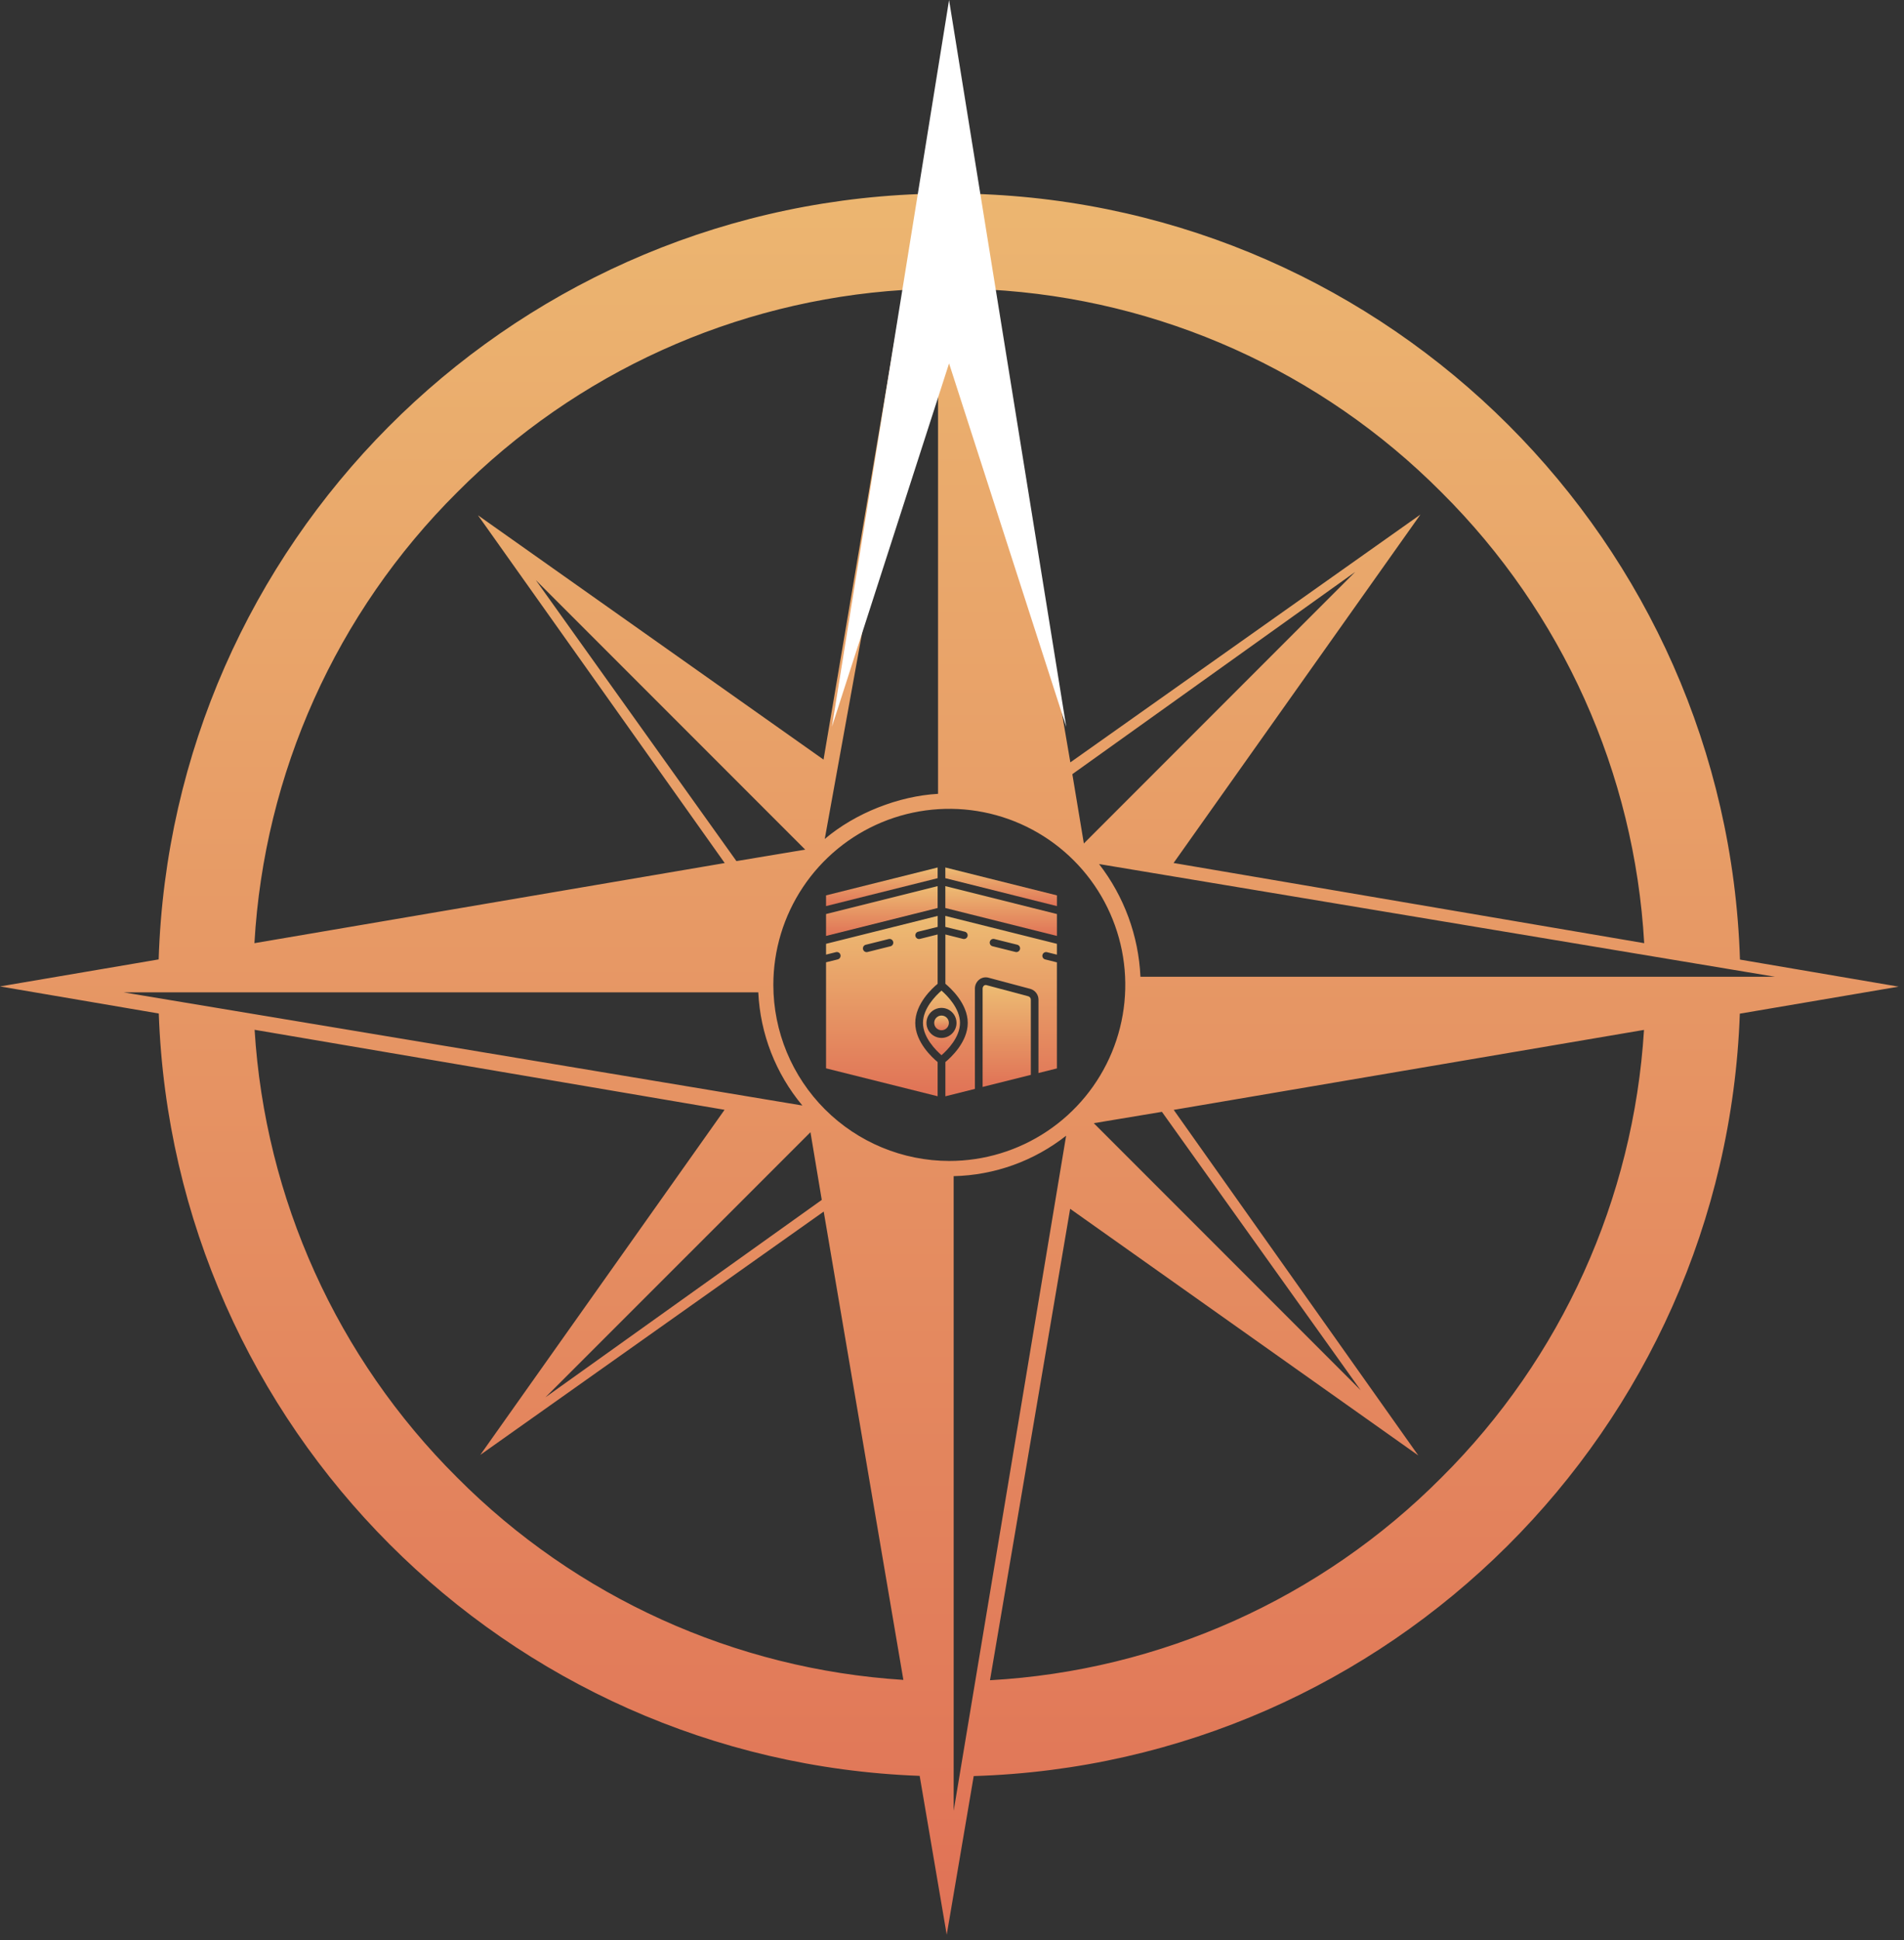 <svg width="325" height="331" viewBox="0 0 325 331" fill="none" xmlns="http://www.w3.org/2000/svg">
<rect x="0" y="0" width="325" height="331" fill="#333333" stroke="none"/>
<path d="M160.706 169.004C159.78 169.81 157.545 172.004 157.545 174.516C157.545 177.029 159.795 179.223 160.706 180.029C161.629 179.223 163.864 177.029 163.864 174.516C163.864 172.004 161.629 169.81 160.706 169.004ZM160.706 177.081C160.199 177.081 159.703 176.931 159.281 176.649C158.859 176.367 158.531 175.967 158.336 175.498C158.142 175.029 158.091 174.514 158.19 174.016C158.289 173.518 158.534 173.061 158.892 172.703C159.251 172.344 159.708 172.1 160.206 172.001C160.703 171.902 161.219 171.952 161.688 172.147C162.156 172.341 162.557 172.67 162.839 173.091C163.121 173.513 163.271 174.009 163.271 174.516C163.27 175.196 163 175.848 162.519 176.329C162.038 176.81 161.386 177.08 160.706 177.081V177.081Z" fill="url(#paint0_linear_70_1284)"/>
<path d="M160.046 151.18L141 155.943V159.678L160.046 154.915V151.18Z" fill="url(#paint1_linear_70_1284)"/>
<path d="M160.706 173.264C160.459 173.265 160.218 173.34 160.013 173.478C159.809 173.616 159.649 173.812 159.555 174.04C159.461 174.269 159.437 174.52 159.486 174.762C159.534 175.005 159.654 175.227 159.828 175.402C160.003 175.577 160.225 175.696 160.468 175.744C160.71 175.793 160.961 175.769 161.19 175.675C161.418 175.581 161.614 175.422 161.752 175.217C161.89 175.012 161.965 174.771 161.966 174.524C161.967 174.358 161.936 174.194 161.873 174.04C161.81 173.887 161.717 173.748 161.6 173.631C161.482 173.513 161.343 173.421 161.19 173.358C161.036 173.295 160.872 173.263 160.706 173.264V173.264Z" fill="url(#paint2_linear_70_1284)"/>
<path d="M156.229 174.524C156.229 171.246 159.142 168.591 160.046 167.845V159.43L157.046 160.18C156.965 160.203 156.879 160.209 156.795 160.198C156.711 160.187 156.63 160.159 156.557 160.117C156.483 160.074 156.42 160.017 156.369 159.949C156.318 159.881 156.281 159.804 156.261 159.721C156.241 159.639 156.237 159.554 156.25 159.47C156.264 159.386 156.294 159.306 156.339 159.234C156.384 159.162 156.442 159.1 156.512 159.051C156.581 159.002 156.66 158.968 156.742 158.95L160.054 158.136V156.261L141 161.024V162.865L142.736 162.434C142.895 162.407 143.058 162.44 143.193 162.528C143.327 162.616 143.424 162.752 143.463 162.908C143.502 163.064 143.48 163.229 143.402 163.37C143.325 163.511 143.197 163.617 143.044 163.667L141 164.177V182.268L160.046 187.03V181.195C159.142 180.449 156.229 177.794 156.229 174.524ZM151.95 161.455L148.132 162.407C148.049 162.435 147.961 162.445 147.874 162.437C147.787 162.429 147.702 162.403 147.625 162.36C147.548 162.318 147.481 162.26 147.428 162.191C147.374 162.121 147.336 162.041 147.314 161.956C147.293 161.871 147.29 161.783 147.304 161.696C147.319 161.61 147.351 161.527 147.399 161.454C147.447 161.38 147.51 161.317 147.583 161.269C147.656 161.221 147.739 161.189 147.825 161.174L151.642 160.221C151.726 160.194 151.814 160.184 151.901 160.192C151.988 160.2 152.073 160.226 152.15 160.268C152.227 160.311 152.294 160.369 152.347 160.438C152.401 160.508 152.439 160.587 152.461 160.673C152.482 160.758 152.485 160.846 152.471 160.933C152.456 161.019 152.424 161.102 152.376 161.175C152.328 161.249 152.265 161.311 152.192 161.359C152.119 161.408 152.036 161.44 151.95 161.455Z" fill="url(#paint3_linear_70_1284)"/>
<path d="M175.537 169.979L168.379 168.07C168.308 168.051 168.235 168.048 168.163 168.062C168.092 168.075 168.024 168.105 167.966 168.149C167.89 168.211 167.829 168.289 167.787 168.378C167.745 168.467 167.725 168.564 167.726 168.662V185.44L175.957 183.381V170.579C175.962 170.447 175.923 170.317 175.847 170.209C175.772 170.101 175.663 170.02 175.537 169.979Z" fill="url(#paint4_linear_70_1284)"/>
<path d="M160.046 148L141 152.759V154.589L160.046 149.826V148Z" fill="url(#paint5_linear_70_1284)"/>
<path d="M161.363 149.826L180.409 154.589V152.759L161.363 148V149.826Z" fill="url(#paint6_linear_70_1284)"/>
<path d="M161.363 154.915L180.409 159.678V155.943L161.363 151.18V154.915Z" fill="url(#paint7_linear_70_1284)"/>
<path d="M161.363 158.136L164.674 158.95C164.757 158.968 164.835 159.002 164.905 159.051C164.974 159.1 165.033 159.162 165.078 159.234C165.123 159.306 165.153 159.386 165.166 159.47C165.179 159.554 165.176 159.639 165.155 159.721C165.135 159.804 165.098 159.881 165.048 159.949C164.997 160.017 164.933 160.074 164.86 160.117C164.786 160.159 164.705 160.187 164.621 160.198C164.537 160.209 164.452 160.203 164.37 160.18L161.37 159.43V167.837C162.274 168.587 165.188 171.239 165.188 174.516C165.188 177.794 162.274 180.449 161.37 181.195V187.038L166.41 185.774V168.67C166.407 168.371 166.473 168.075 166.603 167.806C166.733 167.536 166.924 167.301 167.16 167.117C167.377 166.948 167.631 166.831 167.901 166.777C168.171 166.722 168.45 166.731 168.716 166.802L175.871 168.711C176.278 168.826 176.635 169.073 176.886 169.412C177.138 169.751 177.27 170.164 177.263 170.586V183.066L180.405 182.283V164.185L178.361 163.675C178.209 163.625 178.08 163.518 178.003 163.377C177.925 163.237 177.903 163.071 177.942 162.915C177.981 162.759 178.078 162.624 178.213 162.536C178.347 162.448 178.51 162.414 178.669 162.441L180.405 162.872V161.024L161.359 156.261L161.363 158.136ZM169.766 160.214L173.591 161.166C173.678 161.181 173.76 161.214 173.834 161.262C173.907 161.31 173.969 161.373 174.017 161.446C174.065 161.52 174.098 161.602 174.112 161.689C174.127 161.775 174.123 161.864 174.102 161.949C174.081 162.034 174.042 162.114 173.989 162.183C173.935 162.253 173.868 162.31 173.791 162.353C173.715 162.395 173.63 162.421 173.543 162.429C173.455 162.437 173.367 162.427 173.284 162.4L169.466 161.447C169.38 161.433 169.298 161.4 169.224 161.352C169.151 161.304 169.088 161.241 169.04 161.168C168.992 161.094 168.96 161.012 168.946 160.925C168.931 160.839 168.934 160.75 168.956 160.665C168.977 160.58 169.015 160.5 169.069 160.431C169.122 160.361 169.19 160.303 169.266 160.261C169.343 160.219 169.428 160.193 169.515 160.184C169.603 160.176 169.691 160.186 169.774 160.214H169.766Z" fill="url(#paint8_linear_70_1284)"/>
<path d="M166.117 33.068L161.49 6L156.904 33.109C86.153 35.76 29.329 92.831 27.082 163.684L0 168.292L27.101 172.913C29.606 243.555 86.351 300.375 156.982 302.978L161.599 330.082L166.207 303.011C237.229 300.859 294.457 243.866 296.977 172.939L324.082 168.33L297 163.714C294.754 92.49 237.371 35.182 166.117 33.068ZM246.067 84.011C266.679 104.507 278.996 131.892 280.654 160.913L200.321 147.233L242.456 87.787L182.7 130.069L168.911 49.41C198.022 51.012 225.509 63.338 246.067 84.011ZM185.006 143.903L183.041 132.079L231.319 97.579L185.006 143.903ZM160.117 36.5V81.272V135.435C153.45 135.81 146.055 138.664 140.779 143.137L160.117 36.5ZM78.015 84.011C98.322 63.59 125.399 51.306 154.14 49.474L140.572 129.596L81.585 87.911L123.705 147.244L43.429 160.913C45.09 131.893 57.406 104.509 78.015 84.011ZM137.441 144.952L125.704 146.91L91.466 98.978L137.441 144.952ZM21.116 169.305H129.435C129.767 176.389 132.411 183.17 136.961 188.61L21.116 169.305ZM78.015 252.064C57.534 231.696 45.239 204.521 43.459 175.691L123.679 189.341L81.983 248.216L140.602 206.704L154.2 286.605C125.438 284.784 98.338 272.497 78.015 252.064ZM138.341 193.163L140.269 204.713L93.109 238.387L138.341 193.163ZM132.004 168.038C132.002 162.096 133.763 156.288 137.062 151.348C140.362 146.407 145.053 142.556 150.541 140.281C156.03 138.006 162.069 137.411 167.897 138.569C173.724 139.727 179.077 142.587 183.278 146.788C187.48 150.988 190.341 156.34 191.501 162.167C192.661 167.994 192.066 174.034 189.793 179.523C187.52 185.012 183.67 189.704 178.73 193.005C173.79 196.306 167.982 198.068 162.041 198.068C154.079 198.06 146.444 194.893 140.813 189.264C135.182 183.634 132.014 176 132.004 168.038ZM198.334 189.69L232.26 237.188L186.701 191.625L198.334 189.69ZM162.784 308.94V200.662C169.761 200.504 176.498 198.082 181.98 193.762L162.784 308.94ZM246.067 252.064C225.527 272.718 198.07 285.041 168.986 286.661L182.666 206.231L242.092 248.31L200.344 189.353L280.62 175.71C278.838 204.533 266.544 231.701 246.067 252.064ZM194.666 166.639C194.347 159.655 191.88 152.941 187.601 147.413L302.962 166.639H194.666Z" fill="url(#paint9_linear_70_1284)"/>
<path d="M162 0L182 124L162 62L142 124L162 0Z" fill="white"/>
<defs>
<linearGradient id="paint0_linear_70_1284" x1="160.704" y1="169.004" x2="160.704" y2="180.029" gradientUnits="userSpaceOnUse">
<stop stop-color="#EDBC73"/>
<stop offset="1" stop-color="#E07256"/>
</linearGradient>
<linearGradient id="paint1_linear_70_1284" x1="150.523" y1="151.18" x2="150.523" y2="159.678" gradientUnits="userSpaceOnUse">
<stop stop-color="#EDBC73"/>
<stop offset="1" stop-color="#E07256"/>
</linearGradient>
<linearGradient id="paint2_linear_70_1284" x1="160.714" y1="173.264" x2="160.714" y2="175.769" gradientUnits="userSpaceOnUse">
<stop stop-color="#EDBC73"/>
<stop offset="1" stop-color="#E07256"/>
</linearGradient>
<linearGradient id="paint3_linear_70_1284" x1="150.527" y1="156.261" x2="150.527" y2="187.03" gradientUnits="userSpaceOnUse">
<stop stop-color="#EDBC73"/>
<stop offset="1" stop-color="#E07256"/>
</linearGradient>
<linearGradient id="paint4_linear_70_1284" x1="171.842" y1="168.053" x2="171.842" y2="185.44" gradientUnits="userSpaceOnUse">
<stop stop-color="#EDBC73"/>
<stop offset="1" stop-color="#E07256"/>
</linearGradient>
<linearGradient id="paint5_linear_70_1284" x1="150.523" y1="148" x2="150.523" y2="154.589" gradientUnits="userSpaceOnUse">
<stop stop-color="#EDBC73"/>
<stop offset="1" stop-color="#E07256"/>
</linearGradient>
<linearGradient id="paint6_linear_70_1284" x1="170.886" y1="148" x2="170.886" y2="154.589" gradientUnits="userSpaceOnUse">
<stop stop-color="#EDBC73"/>
<stop offset="1" stop-color="#E07256"/>
</linearGradient>
<linearGradient id="paint7_linear_70_1284" x1="170.886" y1="151.18" x2="170.886" y2="159.678" gradientUnits="userSpaceOnUse">
<stop stop-color="#EDBC73"/>
<stop offset="1" stop-color="#E07256"/>
</linearGradient>
<linearGradient id="paint8_linear_70_1284" x1="170.882" y1="156.261" x2="170.882" y2="187.038" gradientUnits="userSpaceOnUse">
<stop stop-color="#EDBC73"/>
<stop offset="1" stop-color="#E07256"/>
</linearGradient>
<linearGradient id="paint9_linear_70_1284" x1="162.041" y1="6" x2="162.041" y2="330.082" gradientUnits="userSpaceOnUse">
<stop stop-color="#EDBC73"/>
<stop offset="1" stop-color="#E07256"/>
</linearGradient>
</defs>
</svg>
